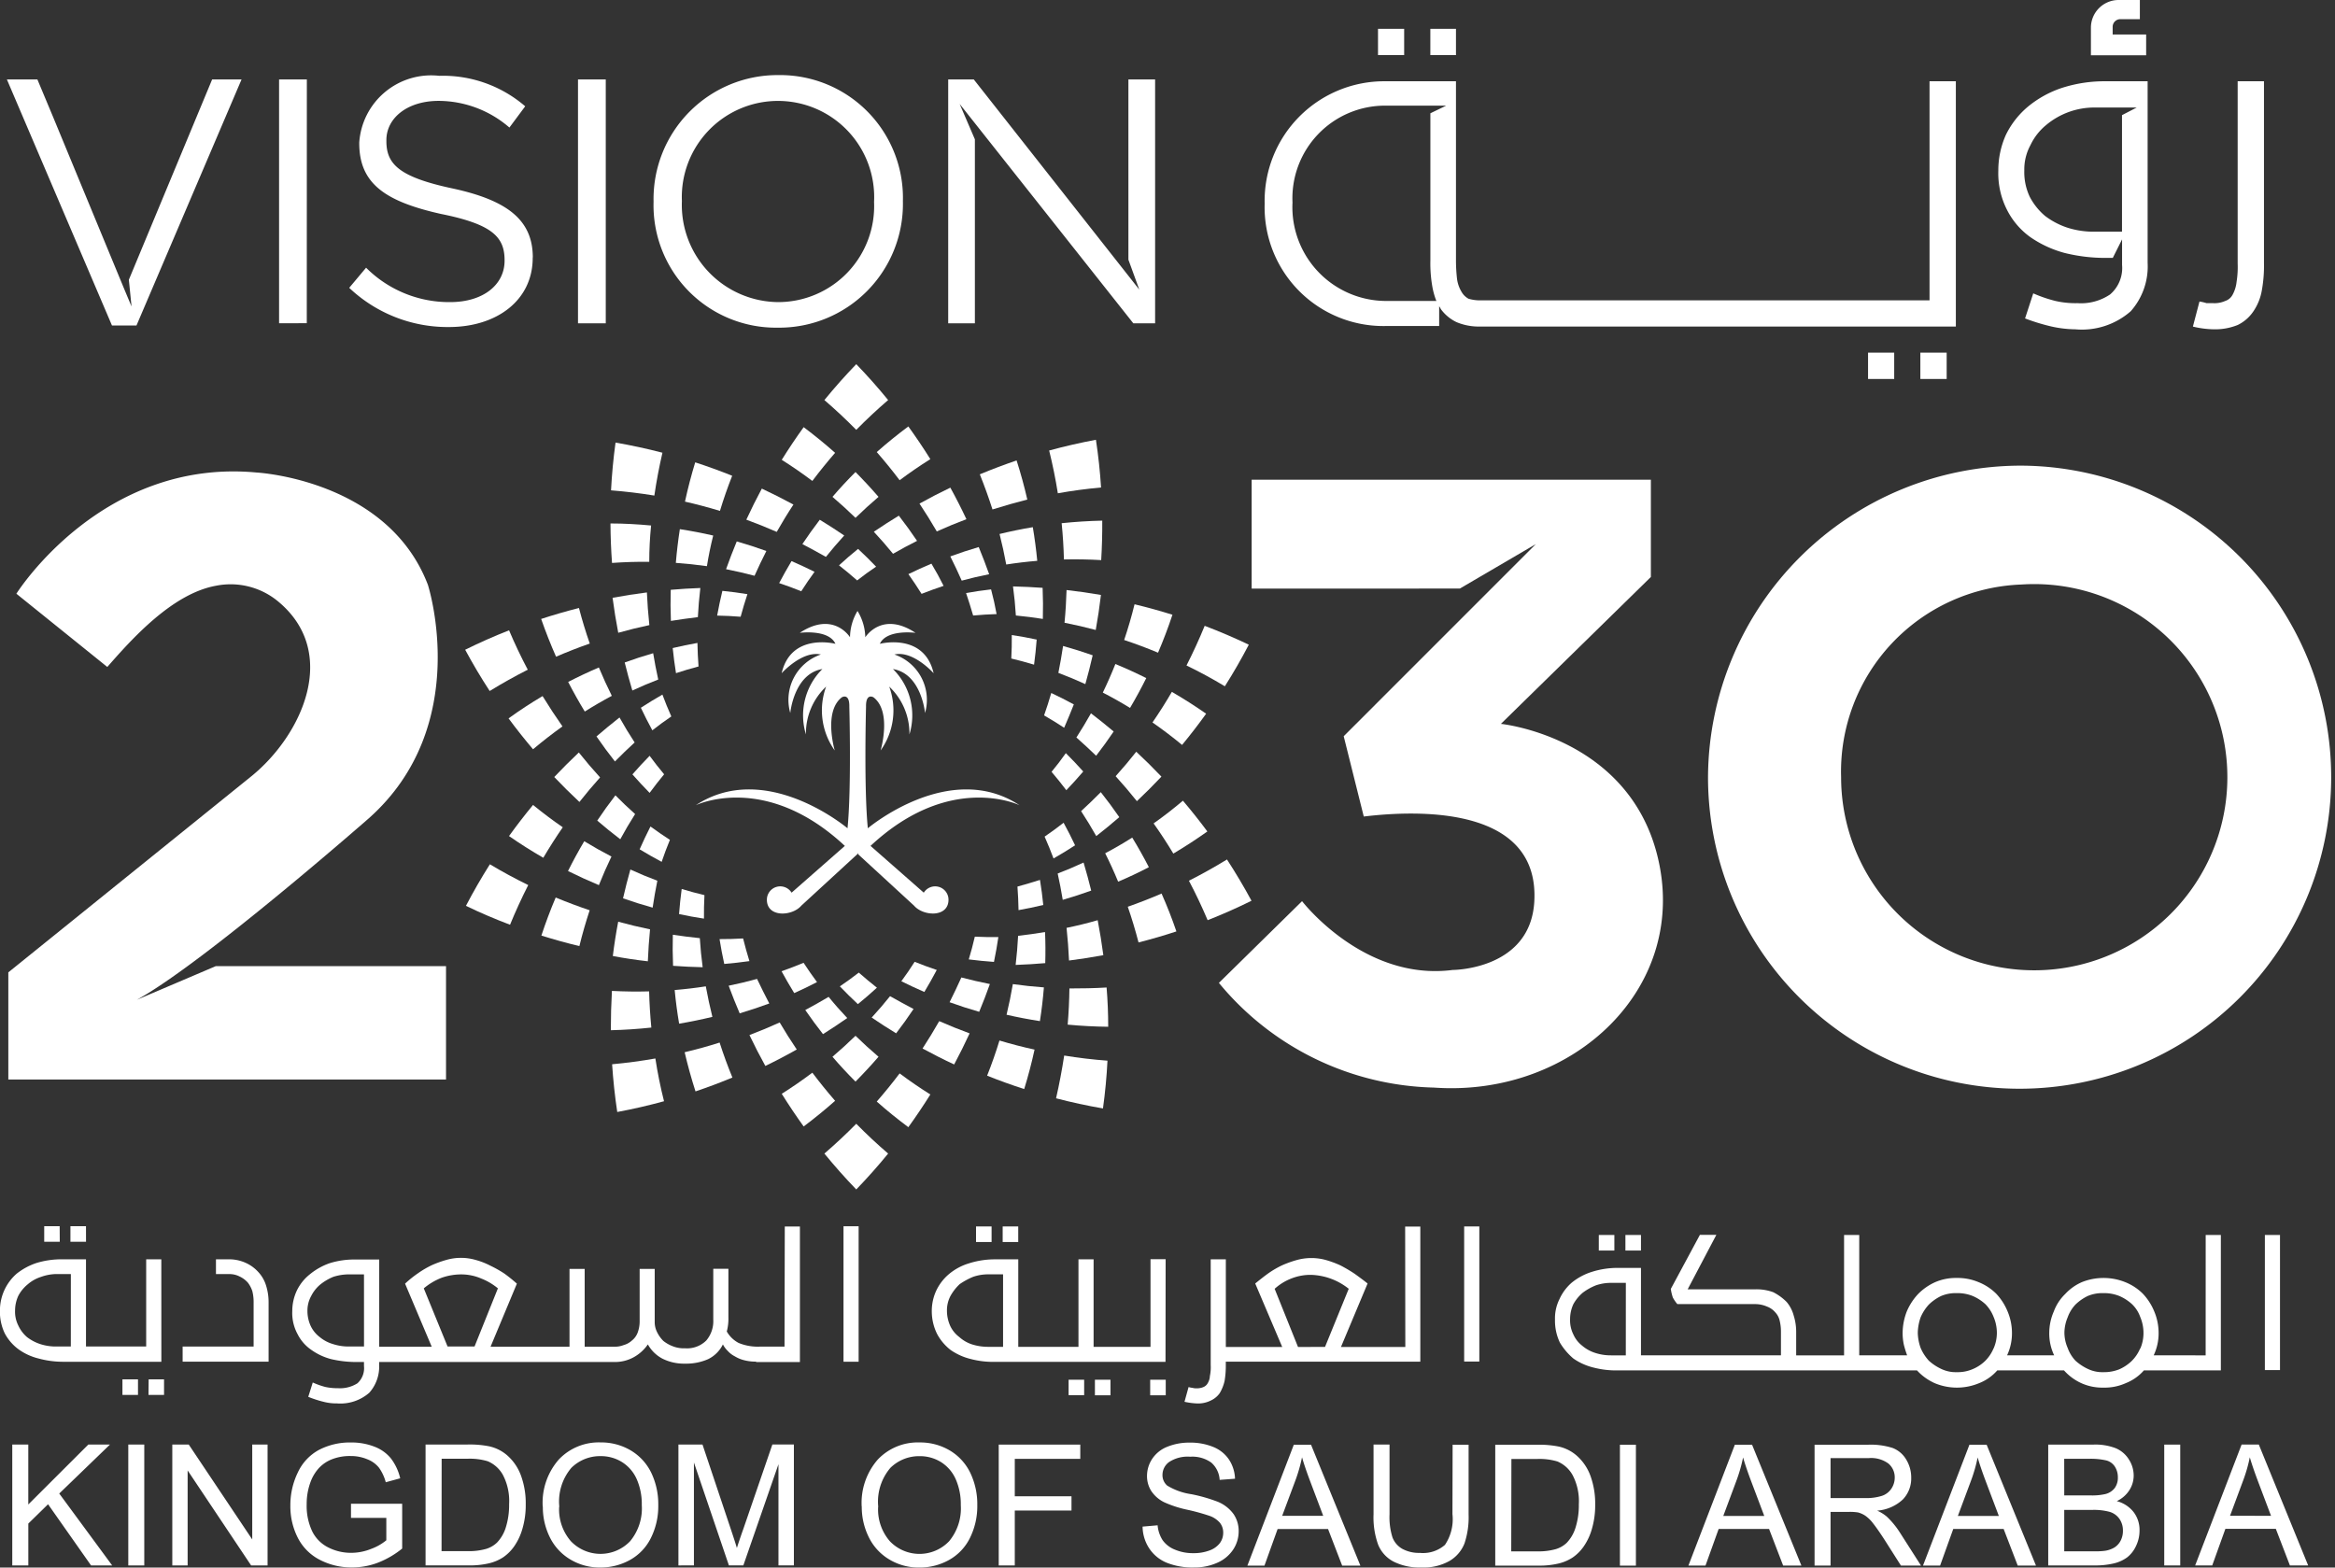 <svg xmlns="http://www.w3.org/2000/svg" xmlns:xlink="http://www.w3.org/1999/xlink" width="70.983" height="47.658" viewBox="0 0 70.983 47.658">
  <rect x="0" y="0" width="70.983" height="47.658" fill="#333333" stroke="none"/>
  <defs>
    <clipPath id="clip-path">
      <path id="Path_78529" data-name="Path 78529" d="M3,395H72.872v3.848H3Zm0,0" transform="translate(-3 -395)" fill="#fff"/>
    </clipPath>
  </defs>
  <g id="Group_174562" data-name="Group 174562" transform="translate(-8237.501 -9245.327)">
    <g id="surface1" transform="translate(8237.501 9245.327)">
      <path id="Path_78435" data-name="Path 78435" d="M206.4,280.277q-.453.207-.919.383.228.478.483.939.483-.233.955-.5Q206.649,280.7,206.4,280.277Zm0,0" transform="translate(-182.698 -249.191)" fill="#fff" fill-rule="evenodd"/>
      <path id="Path_78436" data-name="Path 78436" d="M5.322,135.168l-2.764-2.227s2.583-4.127,7.3-3.685c0,0,3.984.208,5.209,3.412,0,0,1.383,4.274-1.794,7.1,0,0-5.035,4.415-7.054,5.519l2.4-1.023h7v3.446H2.313v-3.257L9.69,138.5c1.557-1.256,2.711-3.783.807-5.339a2.261,2.261,0,0,0-1.873-.462C7.289,132.94,6.051,134.336,5.322,135.168Zm0,0" transform="translate(-2.06 -114.89)" fill="#fff" fill-rule="evenodd"/>
      <path id="Path_78437" data-name="Path 78437" d="M335.119,134.811l0-3.311h12.136v2.957l-4.559,4.466s3.814.383,4.742,3.952c1.045,4.023-2.517,7.408-6.776,7.106a8.731,8.731,0,0,1-6.539-3.183l2.528-2.485s1.875,2.441,4.578,2.092c0,0,2.363,0,2.482-2.077.156-2.736-3.095-2.838-5.184-2.588l-.61-2.441,5.841-5.842-2.31,1.352Zm0,0" transform="translate(-297.069 -116.915)" fill="#fff" fill-rule="evenodd"/>
      <path id="Path_78438" data-name="Path 78438" d="M477.729,127.641a9.472,9.472,0,1,1-9.53,9.472A9.52,9.52,0,0,1,477.729,127.641Zm0,3.614a5.871,5.871,0,1,1-5.484,5.858A5.691,5.691,0,0,1,477.729,131.255Zm0,0" transform="translate(-416.276 -113.484)" fill="#fff" fill-rule="evenodd"/>
      <path id="Path_78439" data-name="Path 78439" d="M228.888,130.78q.339-.33.7-.638-.337-.389-.7-.755-.366.365-.7.755Q228.549,130.45,228.888,130.78Zm0,0" transform="translate(-202.881 -115.036)" fill="#fff" fill-rule="evenodd"/>
      <path id="Path_78440" data-name="Path 78440" d="M226.965,101.821q.464-.472.969-.906-.463-.568-.969-1.091-.506.524-.969,1.091Q226.5,101.349,226.965,101.821Zm0,0" transform="translate(-200.935 -88.752)" fill="#fff" fill-rule="evenodd"/>
      <path id="Path_78441" data-name="Path 78441" d="M241.047,118.522q.451-.337.934-.641-.319-.51-.669-.994c-.332.248-.653.507-.96.779Q240.715,118.082,241.047,118.522Zm0,0" transform="translate(-213.699 -103.922)" fill="#fff" fill-rule="evenodd"/>
      <path id="Path_78442" data-name="Path 78442" d="M260.863,150.97c-.109-.249-.226-.494-.347-.736q.426-.157.864-.285.168.408.317.826Q261.275,150.858,260.863,150.97Zm0,0" transform="translate(-231.627 -133.317)" fill="#fff" fill-rule="evenodd"/>
      <path id="Path_78443" data-name="Path 78443" d="M249.459,155.446c-.126-.2-.257-.4-.4-.6.23-.112.463-.219.7-.318q.2.331.37.675Q249.791,155.315,249.459,155.446Zm0,0" transform="translate(-221.444 -137.391)" fill="#fff" fill-rule="evenodd"/>
      <path id="Path_78444" data-name="Path 78444" d="M252.592,135.01q-.25-.432-.526-.846.463-.257.938-.485.259.47.489.959Q253.037,134.81,252.592,135.01Zm0,0" transform="translate(-224.114 -118.853)" fill="#fff" fill-rule="evenodd"/>
      <path id="Path_78445" data-name="Path 78445" d="M240.131,142.5q-.279-.344-.584-.67.375-.255.76-.489.291.374.554.766Q240.491,142.292,240.131,142.5Zm0,0" transform="translate(-212.983 -125.663)" fill="#fff" fill-rule="evenodd"/>
      <path id="Path_78446" data-name="Path 78446" d="M215.243,118.721q.331-.439.692-.855-.46-.408-.956-.78-.348.483-.666.993Q214.794,118.383,215.243,118.721Zm0,0" transform="translate(-190.548 -104.099)" fill="#fff" fill-rule="evenodd"/>
      <path id="Path_78447" data-name="Path 78447" d="M228.888,283.93q.339.33.7.638-.337.389-.7.755-.366-.365-.7-.755Q228.549,284.26,228.888,283.93Zm0,0" transform="translate(-202.881 -252.439)" fill="#fff" fill-rule="evenodd"/>
      <path id="Path_78448" data-name="Path 78448" d="M226.965,308.051q.464.473.969.906-.463.568-.969,1.091-.506-.524-.969-1.091Q226.5,308.523,226.965,308.051Zm0,0" transform="translate(-200.935 -273.885)" fill="#fff" fill-rule="evenodd"/>
      <path id="Path_78449" data-name="Path 78449" d="M241.047,294.246q.451.337.934.641-.319.51-.669.994c-.332-.248-.653-.507-.96-.779Q240.715,294.686,241.047,294.246Zm0,0" transform="translate(-213.699 -261.611)" fill="#fff" fill-rule="evenodd"/>
      <path id="Path_78450" data-name="Path 78450" d="M215.243,294.047q.331.439.692.855-.46.408-.956.78-.348-.484-.666-.993Q214.794,294.385,215.243,294.047Zm0,0" transform="translate(-190.548 -261.434)" fill="#fff" fill-rule="evenodd"/>
      <path id="Path_78451" data-name="Path 78451" d="M274.211,145.643q.467-.073.943-.112-.049-.513-.135-1.023-.51.085-1.011.207Q274.126,145.178,274.211,145.643Zm0,0" transform="translate(-243.622 -128.48)" fill="#fff" fill-rule="evenodd"/>
      <path id="Path_78452" data-name="Path 78452" d="M287.884,122.177q.652-.116,1.314-.176-.047-.731-.156-1.45-.715.133-1.422.326Q287.78,121.523,287.884,122.177Zm0,0" transform="translate(-255.726 -107.18)" fill="#fff" fill-rule="evenodd"/>
      <path id="Path_78453" data-name="Path 78453" d="M291.108,143.908q.563-.013,1.133.02.036-.6.032-1.2-.62.014-1.234.078Q291.094,143.357,291.108,143.908Zm0,0" transform="translate(-258.765 -126.899)" fill="#fff" fill-rule="evenodd"/>
      <path id="Path_78454" data-name="Path 78454" d="M291.82,162.736c.032-.33.052-.662.062-.994q.526.059,1.045.149-.062.533-.158,1.065Q292.3,162.831,291.82,162.736Zm0,0" transform="translate(-259.459 -143.803)" fill="#fff" fill-rule="evenodd"/>
      <path id="Path_78455" data-name="Path 78455" d="M277.8,161.634c-.018-.294-.047-.589-.087-.884q.453.011.9.043.02.473.007.945Q278.216,161.674,277.8,161.634Zm0,0" transform="translate(-246.918 -142.921)" fill="#fff" fill-rule="evenodd"/>
      <path id="Path_78456" data-name="Path 78456" d="M265.051,162.354q-.1-.344-.215-.684c.252-.044.505-.082.76-.111q.1.373.168.751Q265.407,162.321,265.051,162.354Zm0,0" transform="translate(-235.468 -143.64)" fill="#fff" fill-rule="evenodd"/>
      <path id="Path_78457" data-name="Path 78457" d="M268.987,127.732q.525-.166,1.059-.3-.137-.6-.326-1.19-.565.192-1.118.422Q268.817,127.2,268.987,127.732Zm0,0" transform="translate(-238.816 -112.243)" fill="#fff" fill-rule="evenodd"/>
      <path id="Path_78458" data-name="Path 78458" d="M185.9,270.383q.085.465.2.928-.5.121-1.011.207-.087-.51-.135-1.023Q185.429,270.456,185.9,270.383Zm0,0" transform="translate(-164.444 -240.395)" fill="#fff" fill-rule="evenodd"/>
      <path id="Path_78459" data-name="Path 78459" d="M185.213,256.324q.027.441.087.884-.454-.01-.9-.043-.02-.473-.007-.945Q184.8,256.282,185.213,256.324Zm0,0" transform="translate(-163.939 -227.801)" fill="#fff" fill-rule="evenodd"/>
      <path id="Path_78460" data-name="Path 78460" d="M169.1,290.148q.1.655.263,1.3-.706.194-1.422.327-.108-.72-.156-1.451Q168.443,290.264,169.1,290.148Zm0,0" transform="translate(-149.177 -257.967)" fill="#fff" fill-rule="evenodd"/>
      <path id="Path_78461" data-name="Path 78461" d="M188.8,285.8q.172.536.389,1.064-.555.23-1.122.421-.19-.591-.33-1.191Q188.279,285.967,188.8,285.8Zm0,0" transform="translate(-166.924 -254.103)" fill="#fff" fill-rule="evenodd"/>
      <path id="Path_78462" data-name="Path 78462" d="M221.468,273.266c-.233.139-.471.272-.71.4q.257.374.539.733.373-.235.737-.489Q221.739,273.6,221.468,273.266Zm0,0" transform="translate(-196.278 -242.958)" fill="#fff" fill-rule="evenodd"/>
      <path id="Path_78463" data-name="Path 78463" d="M214.927,263.922q-.329.138-.669.257.183.337.385.664.352-.157.693-.334C215.193,264.317,215.058,264.121,214.927,263.922Zm0,0" transform="translate(-190.499 -234.65)" fill="#fff" fill-rule="evenodd"/>
      <path id="Path_78464" data-name="Path 78464" d="M200.621,268.336q-.426.118-.863.207.157.425.335.84.454-.136.9-.3Q200.8,268.713,200.621,268.336Zm0,0" transform="translate(-177.607 -238.574)" fill="#fff" fill-rule="evenodd"/>
      <path id="Path_78465" data-name="Path 78465" d="M197.978,257.25c-.238.014-.477.021-.716.02q.06.379.143.755.383-.032.765-.086C198.1,257.711,198.035,257.481,197.978,257.25Zm0,0" transform="translate(-175.388 -228.718)" fill="#fff" fill-rule="evenodd"/>
      <path id="Path_78466" data-name="Path 78466" d="M168.626,271.633c.009.366.032.732.067,1.1q-.611.066-1.231.081,0-.6.033-1.195Q168.064,271.648,168.626,271.633Zm0,0" transform="translate(-148.893 -241.492)" fill="#fff" fill-rule="evenodd"/>
      <path id="Path_78467" data-name="Path 78467" d="M302.313,182.885q.42.216.828.466.262-.444.493-.907-.463-.232-.939-.428Q302.519,182.46,302.313,182.885Zm0,0" transform="translate(-268.788 -161.828)" fill="#fff" fill-rule="evenodd"/>
      <path id="Path_78468" data-name="Path 78468" d="M277.234,174.774q.348.083.692.187c.034-.254.061-.508.08-.763-.251-.054-.5-.1-.757-.138Q277.253,174.418,277.234,174.774Zm0,0" transform="translate(-246.491 -154.753)" fill="#fff" fill-rule="evenodd"/>
      <path id="Path_78469" data-name="Path 78469" d="M290.137,177.892q.413.155.82.341.123-.436.223-.876-.446-.157-.9-.283Q290.219,177.484,290.137,177.892Zm0,0" transform="translate(-257.963 -157.434)" fill="#fff" fill-rule="evenodd"/>
      <path id="Path_78470" data-name="Path 78470" d="M325.258,172.753q.6.29,1.166.632.392-.619.728-1.264-.657-.314-1.341-.574Q325.559,172.162,325.258,172.753Zm0,0" transform="translate(-289.189 -152.52)" fill="#fff" fill-rule="evenodd"/>
      <path id="Path_78471" data-name="Path 78471" d="M315.926,190.6q.462.321.9.683.382-.463.731-.949-.509-.355-1.042-.664Q316.237,190.148,315.926,190.6Zm0,0" transform="translate(-280.891 -168.635)" fill="#fff" fill-rule="evenodd"/>
      <path id="Path_78472" data-name="Path 78472" d="M308.164,166.731q.522.174,1.03.386.242-.565.438-1.154-.569-.178-1.152-.318Q308.343,166.2,308.164,166.731Zm0,0" transform="translate(-273.99 -147.273)" fill="#fff" fill-rule="evenodd"/>
      <path id="Path_78473" data-name="Path 78473" d="M157.033,231.063q-.205.425-.382.87-.476-.2-.939-.429.231-.463.494-.906Q156.613,230.846,157.033,231.063Zm0,0" transform="translate(-138.445 -205.022)" fill="#fff" fill-rule="evenodd"/>
      <path id="Path_78474" data-name="Path 78474" d="M174.343,207.746q-.229.276-.441.565-.268-.274-.523-.562.253-.29.523-.565Q174.114,207.473,174.343,207.746Zm0,0" transform="translate(-154.154 -184.205)" fill="#fff" fill-rule="evenodd"/>
      <path id="Path_78475" data-name="Path 78475" d="M164.858,218.592q-.238.373-.451.766-.361-.275-.7-.567.263-.394.552-.768Q164.548,218.316,164.858,218.592Zm0,0" transform="translate(-145.551 -193.842)" fill="#fff" fill-rule="evenodd"/>
      <path id="Path_78476" data-name="Path 78476" d="M129.629,237.554q-.3.59-.553,1.206-.684-.258-1.341-.574.337-.645.728-1.264Q129.033,237.263,129.629,237.554Zm0,0" transform="translate(-113.571 -210.645)" fill="#fff" fill-rule="evenodd"/>
      <path id="Path_78477" data-name="Path 78477" d="M149.908,246.415q-.177.534-.313,1.089-.584-.14-1.155-.32.194-.589.435-1.157Q149.386,246.239,149.908,246.415Zm0,0" transform="translate(-131.982 -218.74)" fill="#fff" fill-rule="evenodd"/>
      <path id="Path_78478" data-name="Path 78478" d="M186.932,243.878q-.348-.083-.692-.187c-.034.254-.061.508-.08.763.251.054.5.1.757.138C186.914,244.354,186.92,244.115,186.932,243.878Zm0,0" transform="translate(-165.517 -216.663)" fill="#fff" fill-rule="evenodd"/>
      <path id="Path_78479" data-name="Path 78479" d="M169.147,252.892q-.488-.1-.968-.232-.1.521-.163,1.043.528.1,1.064.16Q169.1,253.377,169.147,252.892Zm0,0" transform="translate(-149.386 -224.637)" fill="#fff" fill-rule="evenodd"/>
      <path id="Path_78480" data-name="Path 78480" d="M171.856,238.693q-.415-.155-.82-.341-.123.436-.223.876.446.157.9.283Q171.774,239.1,171.856,238.693Zm0,0" transform="translate(-151.873 -211.916)" fill="#fff" fill-rule="evenodd"/>
      <path id="Path_78481" data-name="Path 78481" d="M176.283,226.968q-.3-.193-.591-.406-.174.342-.329.694.329.2.669.381C176.108,227.412,176.192,227.189,176.283,226.968Zm0,0" transform="translate(-155.918 -201.434)" fill="#fff" fill-rule="evenodd"/>
      <path id="Path_78482" data-name="Path 78482" d="M141.186,221.331q-.313.453-.592.927-.533-.307-1.042-.66.348-.484.73-.946Q140.723,221.012,141.186,221.331Zm0,0" transform="translate(-124.078 -196.179)" fill="#fff" fill-rule="evenodd"/>
      <path id="Path_78483" data-name="Path 78483" d="M303,230.081q.212.423.394.864.474-.2.934-.441-.237-.46-.506-.9Q303.422,229.859,303,230.081Zm0,0" transform="translate(-269.403 -204.139)" fill="#fff" fill-rule="evenodd"/>
      <path id="Path_78484" data-name="Path 78484" d="M295.074,196.27q.305.27.6.555.278-.359.533-.737-.337-.284-.69-.553Q295.305,195.912,295.074,196.27Zm0,0" transform="translate(-262.352 -173.848)" fill="#fff" fill-rule="evenodd"/>
      <path id="Path_78485" data-name="Path 78485" d="M288.27,207q.232.272.449.559.265-.277.514-.569-.256-.287-.529-.558Q288.5,206.722,288.27,207Zm0,0" transform="translate(-256.303 -183.534)" fill="#fff" fill-rule="evenodd"/>
      <path id="Path_78486" data-name="Path 78486" d="M305.836,206.8q.335.369.646.759.385-.363.746-.746-.37-.389-.765-.757Q306.162,206.438,305.836,206.8Zm0,0" transform="translate(-271.921 -183.201)" fill="#fff" fill-rule="evenodd"/>
      <path id="Path_78487" data-name="Path 78487" d="M296.363,217.725q.242.37.461.759.357-.279.7-.576c-.179-.26-.367-.514-.562-.76Q296.669,217.444,296.363,217.725Zm0,0" transform="translate(-263.498 -193.064)" fill="#fff" fill-rule="evenodd"/>
      <path id="Path_78488" data-name="Path 78488" d="M325.922,236.234q.309.586.569,1.2.681-.268,1.333-.591-.346-.641-.745-1.255Q326.513,235.934,325.922,236.234Zm0,0" transform="translate(-289.779 -209.457)" fill="#fff" fill-rule="evenodd"/>
      <path id="Path_78489" data-name="Path 78489" d="M286.223,190.638q.309.178.61.376c.1-.233.2-.47.294-.709-.225-.123-.454-.239-.686-.348C286.376,190.187,286.3,190.414,286.223,190.638Zm0,0" transform="translate(-254.483 -168.888)" fill="#fff" fill-rule="evenodd"/>
      <path id="Path_78490" data-name="Path 78490" d="M309.156,245.332q.184.532.327,1.085.583-.148,1.151-.335-.2-.587-.451-1.151Q309.677,245.149,309.156,245.332Zm0,0" transform="translate(-274.872 -217.764)" fill="#fff" fill-rule="evenodd"/>
      <path id="Path_78491" data-name="Path 78491" d="M316.238,220.168q.318.448.6.918.528-.314,1.034-.673-.355-.479-.743-.936Q316.7,219.843,316.238,220.168Zm0,0" transform="translate(-281.169 -195.134)" fill="#fff" fill-rule="evenodd"/>
      <path id="Path_78492" data-name="Path 78492" d="M157.1,183.817q-.417.222-.822.477-.268-.44-.505-.9.46-.237.933-.44Q156.889,183.394,157.1,183.817Zm0,0" transform="translate(-138.501 -162.661)" fill="#fff" fill-rule="evenodd"/>
      <path id="Path_78493" data-name="Path 78493" d="M129.449,174q-.591.3-1.158.647-.4-.613-.745-1.254.652-.322,1.334-.591Q129.14,173.416,129.449,174Zm0,0" transform="translate(-113.405 -153.639)" fill="#fff" fill-rule="evenodd"/>
      <path id="Path_78494" data-name="Path 78494" d="M141.1,191.731q-.457.327-.895.695-.389-.458-.744-.939.5-.362,1.034-.678Q140.785,191.281,141.1,191.731Zm0,0" transform="translate(-124.001 -169.646)" fill="#fff" fill-rule="evenodd"/>
      <path id="Path_78495" data-name="Path 78495" d="M153.357,207.024q-.335-.368-.646-.758-.385.363-.747.746.37.389.765.758C152.931,207.514,153.14,207.267,153.357,207.024Zm0,0" transform="translate(-135.115 -183.388)" fill="#fff" fill-rule="evenodd"/>
      <path id="Path_78496" data-name="Path 78496" d="M164.713,197.439q-.243-.37-.46-.759-.357.28-.7.576.268.391.561.761Q164.406,197.72,164.713,197.439Zm0,0" transform="translate(-145.42 -174.866)" fill="#fff" fill-rule="evenodd"/>
      <path id="Path_78497" data-name="Path 78497" d="M149.849,167.73q-.519.181-1.025.4-.248-.562-.453-1.148.567-.185,1.149-.333Q149.664,167.2,149.849,167.73Zm0,0" transform="translate(-131.92 -148.164)" fill="#fff" fill-rule="evenodd"/>
      <path id="Path_78498" data-name="Path 78498" d="M276.121,269.766q-.079.466-.191.931.5.115,1.014.194.08-.511.121-1.025C276.748,269.843,276.433,269.81,276.121,269.766Zm0,0" transform="translate(-245.331 -239.846)" fill="#fff" fill-rule="evenodd"/>
      <path id="Path_78499" data-name="Path 78499" d="M289.945,236.765c.059.265.11.532.154.8.29-.084.579-.177.865-.281q-.105-.428-.232-.853Q290.343,236.612,289.945,236.765Zm0,0" transform="translate(-257.792 -210.207)" fill="#fff" fill-rule="evenodd"/>
      <path id="Path_78500" data-name="Path 78500" d="M278.914,241.395q.027.357.033.716.377-.068.752-.156c-.025-.255-.059-.51-.1-.763Q279.259,241.3,278.914,241.395Zm0,0" transform="translate(-247.984 -214.44)" fill="#fff" fill-rule="evenodd"/>
      <path id="Path_78501" data-name="Path 78501" d="M292.383,252.5q.053.5.075.993.525-.066,1.043-.163-.07-.532-.172-1.063C293.017,252.358,292.7,252.435,292.383,252.5Zm0,0" transform="translate(-259.96 -224.29)" fill="#fff" fill-rule="evenodd"/>
      <path id="Path_78502" data-name="Path 78502" d="M278.486,255.6q-.023.442-.075.885.453-.016.9-.055.014-.473-.006-.945Q278.9,255.553,278.486,255.6Zm0,0" transform="translate(-247.536 -227.148)" fill="#fff" fill-rule="evenodd"/>
      <path id="Path_78503" data-name="Path 78503" d="M289.751,289.352q-.1.656-.247,1.3.709.185,1.426.308.1-.721.137-1.452Q290.405,289.459,289.751,289.352Zm0,0" transform="translate(-257.4 -257.26)" fill="#fff" fill-rule="evenodd"/>
      <path id="Path_78504" data-name="Path 78504" d="M286.367,225.953q.145.327.271.664c.222-.127.441-.259.655-.4q-.164-.348-.349-.686Q286.661,225.752,286.367,225.953Zm0,0" transform="translate(-254.611 -200.517)" fill="#fff" fill-rule="evenodd"/>
      <path id="Path_78505" data-name="Path 78505" d="M270.98,285.23q-.164.538-.375,1.069c.371.149.748.284,1.127.407q.183-.593.315-1.2Q271.508,285.389,270.98,285.23Zm0,0" transform="translate(-240.597 -253.595)" fill="#fff" fill-rule="evenodd"/>
      <path id="Path_78506" data-name="Path 78506" d="M239.519,273.078q.353.2.715.389-.252.378-.53.74c-.25-.153-.5-.313-.743-.479Q239.253,273.411,239.519,273.078Zm0,0" transform="translate(-212.462 -242.791)" fill="#fff" fill-rule="evenodd"/>
      <path id="Path_78507" data-name="Path 78507" d="M247.519,263.648q.331.134.672.248-.179.339-.377.669-.353-.153-.7-.326Q247.328,263.95,247.519,263.648Zm0,0" transform="translate(-219.714 -234.406)" fill="#fff" fill-rule="evenodd"/>
      <path id="Path_78508" data-name="Path 78508" d="M253.4,279.918q.456.2.924.372-.222.48-.47.945-.487-.227-.961-.485Q253.158,280.343,253.4,279.918Zm0,0" transform="translate(-224.848 -248.872)" fill="#fff" fill-rule="evenodd"/>
      <path id="Path_78509" data-name="Path 78509" d="M260.674,267.9q.428.113.867.2-.152.427-.325.844-.455-.13-.9-.291Q260.505,268.275,260.674,267.9Zm0,0" transform="translate(-231.449 -238.182)" fill="#fff" fill-rule="evenodd"/>
      <path id="Path_78510" data-name="Path 78510" d="M230.807,266.609q.268.237.551.459-.283.26-.579.5-.282-.263-.548-.541Q230.526,266.829,230.807,266.609Zm0,0" transform="translate(-204.7 -237.039)" fill="#fff" fill-rule="evenodd"/>
      <path id="Path_78511" data-name="Path 78511" d="M265.761,256.762q.357.017.716.011-.056.38-.134.756c-.256-.018-.512-.044-.766-.076Q265.681,257.11,265.761,256.762Zm0,0" transform="translate(-236.127 -228.284)" fill="#fff" fill-rule="evenodd"/>
      <path id="Path_78512" data-name="Path 78512" d="M292.744,270.7q-.007.55-.053,1.1.612.058,1.232.065,0-.6-.049-1.194C293.5,270.694,293.118,270.7,292.744,270.7Zm0,0" transform="translate(-260.234 -240.648)" fill="#fff" fill-rule="evenodd"/>
      <path id="Path_78513" data-name="Path 78513" d="M186.226,146.172q-.468-.066-.945-.1.043-.513.122-1.025.511.079,1.014.194Q186.3,145.706,186.226,146.172Zm0,0" transform="translate(-164.736 -128.959)" fill="#fff" fill-rule="evenodd"/>
      <path id="Path_78514" data-name="Path 78514" d="M220.68,143.594q-.354-.2-.715-.389.252-.378.529-.74.376.229.743.479Q220.947,143.261,220.68,143.594Zm0,0" transform="translate(-195.573 -126.663)" fill="#fff" fill-rule="evenodd"/>
      <path id="Path_78515" data-name="Path 78515" d="M214.277,154.718q-.331-.134-.672-.248.179-.34.376-.669.353.153.7.326Q214.468,154.417,214.277,154.718Zm0,0" transform="translate(-189.919 -136.742)" fill="#fff" fill-rule="evenodd"/>
      <path id="Path_78516" data-name="Path 78516" d="M205.529,135.25q-.456-.2-.924-.371.222-.481.471-.945.486.227.961.485C205.858,134.69,205.69,134.968,205.529,135.25Zm0,0" transform="translate(-181.917 -119.079)" fill="#fff" fill-rule="evenodd"/>
      <path id="Path_78517" data-name="Path 78517" d="M199.917,149.489q-.428-.113-.866-.2.152-.427.325-.844.455.13.9.291C200.149,148.986,200.029,149.236,199.917,149.489Zm0,0" transform="translate(-176.979 -131.984)" fill="#fff" fill-rule="evenodd"/>
      <path id="Path_78518" data-name="Path 78518" d="M168.837,122.927c-.436-.072-.876-.124-1.317-.159q.038-.731.137-1.452c.478.083.954.185,1.426.308Q168.933,122.271,168.837,122.927Zm0,0" transform="translate(-148.945 -107.86)" fill="#fff" fill-rule="evenodd"/>
      <path id="Path_78519" data-name="Path 78519" d="M230.563,151.389q-.268-.237-.551-.459.281-.26.579-.5.282.262.548.54Q230.843,151.169,230.563,151.389Zm0,0" transform="translate(-204.506 -133.742)" fill="#fff" fill-rule="evenodd"/>
      <path id="Path_78520" data-name="Path 78520" d="M168.5,144.679q-.563-.006-1.132.034-.044-.6-.047-1.2c.414,0,.826.024,1.235.062Q168.5,144.128,168.5,144.679Zm0,0" transform="translate(-148.763 -127.598)" fill="#fff" fill-rule="evenodd"/>
      <path id="Path_78521" data-name="Path 78521" d="M172.289,179.862c-.059-.266-.11-.532-.154-.8q-.436.125-.865.281.105.428.232.853Q171.892,180.015,172.289,179.862Zm0,0" transform="translate(-152.279 -159.202)" fill="#fff" fill-rule="evenodd"/>
      <path id="Path_78522" data-name="Path 78522" d="M185.2,176.95q-.027-.357-.033-.716-.378.068-.752.156.039.383.1.763C184.741,177.078,184.969,177.011,185.2,176.95Zm0,0" transform="translate(-163.965 -156.687)" fill="#fff" fill-rule="evenodd"/>
      <path id="Path_78523" data-name="Path 78523" d="M169.059,163.391q-.053-.5-.075-.993-.526.066-1.043.163.07.532.172,1.063Q168.582,163.492,169.059,163.391Zm0,0" transform="translate(-149.319 -144.386)" fill="#fff" fill-rule="evenodd"/>
      <path id="Path_78524" data-name="Path 78524" d="M184.638,162.1q.022-.442.075-.885-.453.016-.9.055-.014.473.005.945Q184.225,162.151,184.638,162.1Zm0,0" transform="translate(-163.423 -143.338)" fill="#fff" fill-rule="evenodd"/>
      <path id="Path_78525" data-name="Path 78525" d="M176.611,191.066q-.146-.327-.271-.664-.333.19-.655.4.164.348.349.686C176.222,191.34,176.414,191.2,176.611,191.066Zm0,0" transform="translate(-156.203 -169.284)" fill="#fff" fill-rule="evenodd"/>
      <path id="Path_78526" data-name="Path 78526" d="M197.316,162.741q.093-.346.206-.687c-.253-.041-.506-.075-.761-.1-.061.25-.113.5-.159.752Q196.96,162.712,197.316,162.741Zm0,0" transform="translate(-174.801 -143.99)" fill="#fff" fill-rule="evenodd"/>
      <path id="Path_78527" data-name="Path 78527" d="M188.848,128.21q-.527-.16-1.063-.282.13-.6.311-1.194.567.184,1.124.408Q189.011,127.672,188.848,128.21Zm0,0" transform="translate(-166.962 -112.677)" fill="#fff" fill-rule="evenodd"/>
      <g id="Group_15340" data-name="Group 15340" transform="translate(0.329 43.809)" clip-path="url(#clip-path)">
        <path id="Path_78528" data-name="Path 78528" d="M3.395,399.146v-3.675h.487v1.822l1.825-1.822h.658L4.823,396.96l1.609,2.186H5.79l-1.307-1.86-.6.587v1.273Zm66.359,0,1.412-3.675h.523l1.5,3.675h-.555l-.428-1.113H70.673l-.4,1.113Zm1.06-1.509H72.06l-.384-1.017q-.175-.463-.261-.762a4.564,4.564,0,0,1-.2.7Zm-2-2.165H69.3v3.675h-.486Zm-3.527,3.675v-3.675h1.379a1.717,1.717,0,0,1,.675.111.869.869,0,0,1,.4.344.9.9,0,0,1,.144.485.824.824,0,0,1-.129.443.908.908,0,0,1-.385.336.962.962,0,0,1,.512.333.892.892,0,0,1,.18.557,1.073,1.073,0,0,1-.11.48.93.93,0,0,1-.269.342,1.129,1.129,0,0,1-.4.181,2.448,2.448,0,0,1-.593.062Zm.487-2.13h.794a1.792,1.792,0,0,0,.464-.043.512.512,0,0,0,.278-.183.529.529,0,0,0,.094-.321.594.594,0,0,0-.087-.322.446.446,0,0,0-.251-.191,2.1,2.1,0,0,0-.559-.052h-.734Zm0,1.7h.914a2.2,2.2,0,0,0,.331-.017.793.793,0,0,0,.281-.1.535.535,0,0,0,.185-.2.645.645,0,0,0,.073-.31.614.614,0,0,0-.105-.358.558.558,0,0,0-.292-.213,1.837,1.837,0,0,0-.537-.061h-.85Zm-4.294.434,1.412-3.675h.523l1.5,3.675h-.555l-.428-1.113H62.4l-.4,1.113Zm1.06-1.509h1.246l-.384-1.017q-.175-.463-.26-.762a4.652,4.652,0,0,1-.2.7Zm-4.356,1.509v-3.675h1.629a2.168,2.168,0,0,1,.747.1.821.821,0,0,1,.409.349,1.048,1.048,0,0,1,.153.555.92.92,0,0,1-.253.659,1.283,1.283,0,0,1-.782.341,1.218,1.218,0,0,1,.294.183,2.571,2.571,0,0,1,.4.488l.639,1H60.81l-.486-.765c-.142-.22-.259-.389-.351-.506a1.086,1.086,0,0,0-.246-.245.738.738,0,0,0-.222-.1,1.57,1.57,0,0,0-.271-.017H58.67v1.632Zm.486-2.053h1.045a1.555,1.555,0,0,0,.521-.069.555.555,0,0,0,.285-.22.6.6,0,0,0,.1-.329.547.547,0,0,0-.189-.429.884.884,0,0,0-.6-.168H58.67Zm-4.321,2.053,1.412-3.675h.523l1.5,3.675h-.555l-.428-1.113H55.268l-.4,1.113Zm1.06-1.509h1.246l-.384-1.017q-.175-.463-.26-.762a4.685,4.685,0,0,1-.2.7Zm-3.142-2.165h.486v3.675h-.486Zm-3.79,3.675v-3.675h1.265a3.057,3.057,0,0,1,.655.053,1.237,1.237,0,0,1,.538.262,1.5,1.5,0,0,1,.435.628,2.464,2.464,0,0,1,.145.874,2.543,2.543,0,0,1-.1.742,1.8,1.8,0,0,1-.251.536,1.313,1.313,0,0,1-.334.333,1.352,1.352,0,0,1-.438.185,2.524,2.524,0,0,1-.59.062Zm.486-.434h.785a1.91,1.91,0,0,0,.571-.068.822.822,0,0,0,.33-.191,1.148,1.148,0,0,0,.269-.464,2.265,2.265,0,0,0,.1-.708,1.708,1.708,0,0,0-.189-.886.95.95,0,0,0-.46-.415,1.894,1.894,0,0,0-.629-.076h-.772Zm-1.782-3.241h.486V397.6a2.5,2.5,0,0,1-.126.879,1.072,1.072,0,0,1-.452.529,1.6,1.6,0,0,1-.859.2,1.754,1.754,0,0,1-.844-.178,1.008,1.008,0,0,1-.469-.515,2.445,2.445,0,0,1-.14-.92v-2.124h.486v2.121a2.05,2.05,0,0,0,.089.7.679.679,0,0,0,.3.35,1.062,1.062,0,0,0,.531.123,1.012,1.012,0,0,0,.765-.244,1.4,1.4,0,0,0,.228-.934Zm-6.239,3.675,1.411-3.675h.524l1.5,3.675h-.554l-.429-1.113H41.861l-.4,1.113ZM42,397.637h1.247l-.384-1.017q-.175-.463-.26-.762a4.788,4.788,0,0,1-.2.7Zm-4.245.329.458-.04a.991.991,0,0,0,.152.452.825.825,0,0,0,.37.286,1.393,1.393,0,0,0,.564.109,1.353,1.353,0,0,0,.491-.082.687.687,0,0,0,.317-.226.529.529,0,0,0,.1-.315.475.475,0,0,0-.1-.3.739.739,0,0,0-.33-.216,6.428,6.428,0,0,0-.655-.18,3.367,3.367,0,0,1-.709-.229,1,1,0,0,1-.393-.342.84.84,0,0,1-.129-.458.934.934,0,0,1,.158-.52.981.981,0,0,1,.461-.368,1.768,1.768,0,0,1,.674-.125,1.841,1.841,0,0,1,.721.132,1.043,1.043,0,0,1,.48.387,1.121,1.121,0,0,1,.181.579l-.467.035a.754.754,0,0,0-.255-.526.989.989,0,0,0-.64-.178,1.028,1.028,0,0,0-.643.162.485.485,0,0,0-.2.389.417.417,0,0,0,.143.326,1.933,1.933,0,0,0,.733.262,4.887,4.887,0,0,1,.814.234,1.123,1.123,0,0,1,.474.375.914.914,0,0,1,.152.523,1,1,0,0,1-.167.552,1.11,1.11,0,0,1-.482.4,1.686,1.686,0,0,1-.707.144,2.1,2.1,0,0,1-.836-.146,1.17,1.17,0,0,1-.529-.437A1.232,1.232,0,0,1,37.756,397.965Zm-4.372,1.181v-3.675h2.479v.434H33.871v1.138h1.724v.434H33.871v1.669Zm-4.166-1.79a2,2,0,0,1,.491-1.432,1.673,1.673,0,0,1,1.269-.518,1.764,1.764,0,0,1,.917.243,1.6,1.6,0,0,1,.623.678,2.2,2.2,0,0,1,.214.986,2.167,2.167,0,0,1-.225,1,1.546,1.546,0,0,1-.639.669,1.827,1.827,0,0,1-.892.227,1.73,1.73,0,0,1-.928-.251,1.608,1.608,0,0,1-.62-.684A2.071,2.071,0,0,1,29.219,397.356Zm.5.007a1.471,1.471,0,0,0,.357,1.047,1.246,1.246,0,0,0,1.8,0,1.563,1.563,0,0,0,.356-1.1,1.885,1.885,0,0,0-.153-.783,1.175,1.175,0,0,0-.443-.52,1.209,1.209,0,0,0-.655-.184,1.241,1.241,0,0,0-.889.355A1.583,1.583,0,0,0,29.72,397.364Zm-6.071,1.782v-3.675h.732l.87,2.6c.081.242.14.424.175.544.042-.133.107-.33.2-.589l.879-2.557h.654v3.675h-.469v-3.075l-1.067,3.075H25.18l-1.063-3.128v3.128Zm-4.126-1.79a1.994,1.994,0,0,1,.491-1.432,1.671,1.671,0,0,1,1.268-.518,1.764,1.764,0,0,1,.917.243,1.6,1.6,0,0,1,.623.678,2.2,2.2,0,0,1,.214.986,2.156,2.156,0,0,1-.225,1,1.542,1.542,0,0,1-.639.669,1.828,1.828,0,0,1-.892.227,1.73,1.73,0,0,1-.928-.251,1.608,1.608,0,0,1-.62-.684A2.065,2.065,0,0,1,19.524,397.356Zm.5.007a1.471,1.471,0,0,0,.357,1.047,1.246,1.246,0,0,0,1.8,0,1.563,1.563,0,0,0,.355-1.1,1.885,1.885,0,0,0-.152-.783,1.173,1.173,0,0,0-.444-.52,1.208,1.208,0,0,0-.655-.184,1.24,1.24,0,0,0-.889.355A1.583,1.583,0,0,0,20.025,397.364Zm-4.061,1.782v-3.675H17.23a3.058,3.058,0,0,1,.655.053,1.243,1.243,0,0,1,.539.262,1.5,1.5,0,0,1,.435.628,2.454,2.454,0,0,1,.145.874,2.543,2.543,0,0,1-.1.742,1.794,1.794,0,0,1-.251.536,1.316,1.316,0,0,1-.334.333,1.36,1.36,0,0,1-.438.185,2.525,2.525,0,0,1-.591.062Zm.486-.434h.785a1.912,1.912,0,0,0,.571-.068.818.818,0,0,0,.329-.191,1.149,1.149,0,0,0,.269-.464,2.276,2.276,0,0,0,.1-.708,1.713,1.713,0,0,0-.189-.886.951.951,0,0,0-.46-.415,1.9,1.9,0,0,0-.63-.076h-.772ZM13.692,397.7v-.43l1.556,0v1.363a2.758,2.758,0,0,1-.739.43,2.2,2.2,0,0,1-.782.144,2.085,2.085,0,0,1-.984-.232,1.533,1.533,0,0,1-.668-.67,2.105,2.105,0,0,1-.226-.981,2.262,2.262,0,0,1,.225-1,1.491,1.491,0,0,1,.645-.691,2.032,2.032,0,0,1,.97-.225,1.919,1.919,0,0,1,.72.129,1.184,1.184,0,0,1,.5.36,1.594,1.594,0,0,1,.279.6l-.439.12a1.376,1.376,0,0,0-.205-.441.842.842,0,0,0-.352-.256,1.285,1.285,0,0,0-.506-.1,1.488,1.488,0,0,0-.577.1,1.079,1.079,0,0,0-.393.267,1.287,1.287,0,0,0-.231.363,1.919,1.919,0,0,0-.14.739,1.8,1.8,0,0,0,.169.822,1.082,1.082,0,0,0,.493.491,1.522,1.522,0,0,0,.686.161,1.63,1.63,0,0,0,.617-.122,1.565,1.565,0,0,0,.456-.26V397.7ZM8.26,399.146v-3.675h.5l1.93,2.885v-2.885h.466v3.675h-.5l-1.93-2.888v2.888Zm-1.338-3.675h.486v3.675H6.922Zm0,0" transform="translate(-3.351 -395.361)" fill="#fff" fill-rule="evenodd"/>
      </g>
      <path id="Path_78530" data-name="Path 78530" d="M195.625,167.469a1.6,1.6,0,0,1,.237.8s.5-.813,1.526-.135c0,0-.876-.117-1.084.334,0,0,1.346-.352,1.635.894,0,0-.623-.7-1.192-.569a1.457,1.457,0,0,1,.931,1.779s-.108-1.192-.975-1.337a1.981,1.981,0,0,1,.5,1.988,1.954,1.954,0,0,0-.614-1.454,2.1,2.1,0,0,1-.262,1.942s.352-1.183-.217-1.617c0,0-.235-.144-.226.289,0,0-.067,2.482.055,3.693,0,0,2.486-2.1,4.613-.7,0,0-2.106-1.028-4.531,1.236l1.619,1.422a.406.406,0,0,1,.751.214c0,.546-.767.508-1.048.18l-1.7-1.563-.012-.037-.013.037-1.7,1.563c-.28.328-1.048.367-1.048-.18a.406.406,0,0,1,.751-.214l1.619-1.422c-2.425-2.264-4.532-1.236-4.532-1.236,2.128-1.4,4.613.7,4.613.7.123-1.211.055-3.693.055-3.693.009-.433-.226-.289-.226-.289-.569.434-.217,1.617-.217,1.617a2.1,2.1,0,0,1-.262-1.942,1.953,1.953,0,0,0-.614,1.454,1.981,1.981,0,0,1,.5-1.988c-.867.145-.976,1.337-.976,1.337a1.457,1.457,0,0,1,.93-1.779c-.569-.126-1.192.569-1.192.569.288-1.246,1.635-.894,1.635-.894-.207-.452-1.084-.334-1.084-.334,1.03-.678,1.527.135,1.527.135A1.591,1.591,0,0,1,195.625,167.469Zm0,0" transform="translate(-169.557 -148.894)" fill="#fff" fill-rule="evenodd"/>
      <path id="Path_78531" data-name="Path 78531" d="M3.757,341.262H4.23v-.473H3.757Zm-1.108-5.129H2.176v.473h.474Zm1.9,5.129h.473v-.473H4.554Zm-2.7-5.129H1.379v.473h.473ZM7.9,337.54a1.152,1.152,0,0,0-.411-.3,1.231,1.231,0,0,0-.548-.1H6.6v.448h.411a.678.678,0,0,1,.311.075.762.762,0,0,1,.249.187.861.861,0,0,1,.136.261,1.391,1.391,0,0,1,.038.349v1.332H5.587v.46H8.2v-1.8a1.684,1.684,0,0,0-.075-.51A1.045,1.045,0,0,0,7.9,337.54Zm17.777,2.714h.46v-4.12h-.46Zm-1.793-.46h-.759a1.529,1.529,0,0,1-.635-.112.885.885,0,0,1-.361-.349,1.5,1.5,0,0,0,.049-.436v-1.469h-.46v1.544a.908.908,0,0,1-.212.635.828.828,0,0,1-.647.237.905.905,0,0,1-.373-.062,1.067,1.067,0,0,1-.286-.162.992.992,0,0,1-.187-.261.674.674,0,0,1-.075-.311v-1.618H19.48v1.581a.98.98,0,0,1-.062.361.556.556,0,0,1-.174.237.607.607,0,0,1-.249.137.725.725,0,0,1-.286.05h-.9v-2.365h-.461v2.365h-2.4l.8-1.917a4.7,4.7,0,0,0-.387-.311,3.644,3.644,0,0,0-.423-.237,2.22,2.22,0,0,0-.448-.174,1.6,1.6,0,0,0-.884,0,3.228,3.228,0,0,0-.448.162,2.927,2.927,0,0,0-.423.249,3.315,3.315,0,0,0-.386.311l.81,1.917H11.563v-2.651h-.734a2.523,2.523,0,0,0-.772.112,1.973,1.973,0,0,0-.6.336,1.414,1.414,0,0,0-.4.5,1.464,1.464,0,0,0-.137.622,1.339,1.339,0,0,0,.162.7,1.263,1.263,0,0,0,.411.473,1.831,1.831,0,0,0,.61.286,3.367,3.367,0,0,0,.722.087H11.1v.125a.618.618,0,0,1-.2.523.992.992,0,0,1-.585.149,1.828,1.828,0,0,1-.386-.037,2.4,2.4,0,0,1-.386-.137l-.137.436a3.3,3.3,0,0,0,.461.15,1.546,1.546,0,0,0,.411.05,1.335,1.335,0,0,0,.983-.324,1.192,1.192,0,0,0,.3-.847v-.088h7.146a1.181,1.181,0,0,0,.6-.149,1.264,1.264,0,0,0,.423-.386,1.081,1.081,0,0,0,.448.436,1.469,1.469,0,0,0,.685.149,1.656,1.656,0,0,0,.7-.137.976.976,0,0,0,.448-.448.759.759,0,0,0,.149.2.731.731,0,0,0,.212.162,1.015,1.015,0,0,0,.311.125,1.4,1.4,0,0,0,.337.037v.012h1.332v-4.12h-.46ZM35,341.273h.473V340.8H35Zm4.494-1.469-.71-1.768a1.629,1.629,0,0,1,.535-.324,1.567,1.567,0,0,1,.585-.1,1.927,1.927,0,0,1,1.132.423l-.721,1.768Zm3.262,0H40.8l.809-1.93c-.125-.1-.261-.2-.4-.3a4.811,4.811,0,0,0-.423-.249,3.066,3.066,0,0,0-.436-.162,1.653,1.653,0,0,0-.9,0,3.185,3.185,0,0,0-.448.162,2.866,2.866,0,0,0-.423.249c-.137.1-.262.2-.386.3l.821,1.93H37.3V337.14h-.46v3.212a1.305,1.305,0,0,1-.025.336.469.469,0,0,1-.062.211.268.268,0,0,1-.137.125.5.5,0,0,1-.212.037.342.342,0,0,1-.112-.013.69.69,0,0,1-.125-.025l-.124.448a2.2,2.2,0,0,0,.373.05.855.855,0,0,0,.423-.087.683.683,0,0,0,.274-.224,1.292,1.292,0,0,0,.149-.373,2.768,2.768,0,0,0,.037-.486v-.1h5.913v-4.108h-.461Zm-9.436,1.469h.473V340.8h-.473ZM30.528,339.8h-.461a1.643,1.643,0,0,1-.485-.075,1.081,1.081,0,0,1-.386-.224.9.9,0,0,1-.274-.336,1.129,1.129,0,0,1-.1-.461.933.933,0,0,1,.112-.46,1.468,1.468,0,0,1,.274-.349,2.173,2.173,0,0,1,.411-.224,1.411,1.411,0,0,1,.448-.075h.461Zm4.942-2.664h-.46V339.8h-1.73V337.14h-.46V339.8h-1.83V337.14h-.722a2.59,2.59,0,0,0-.784.124,1.713,1.713,0,0,0-.6.324,1.487,1.487,0,0,0-.386.5,1.47,1.47,0,0,0-.137.622,1.553,1.553,0,0,0,.162.7,1.53,1.53,0,0,0,.411.486,1.833,1.833,0,0,0,.61.274,2.669,2.669,0,0,0,.722.087h5.2Zm-2.95,4.133h.473V340.8H32.52Zm-1.531-5.129h-.473v.473h.473Zm-.81,0h-.473v.473h.473Zm14.366,4.108h.461v-4.108h-.461Zm20.55-.4a1.183,1.183,0,0,1-.261.386,1.313,1.313,0,0,1-.373.249,1.249,1.249,0,0,1-.486.087,1.009,1.009,0,0,1-.473-.1,1.509,1.509,0,0,1-.374-.249,1.12,1.12,0,0,1-.236-.386,1.186,1.186,0,0,1-.1-.461,1.246,1.246,0,0,1,.1-.473,1.119,1.119,0,0,1,.236-.386,1.423,1.423,0,0,1,.374-.261,1.145,1.145,0,0,1,.473-.087,1.249,1.249,0,0,1,.486.087,1.38,1.38,0,0,1,.386.249.991.991,0,0,1,.249.386,1.25,1.25,0,0,1,.1.486A1.189,1.189,0,0,1,65.1,339.851Zm-4.457,0a1.177,1.177,0,0,1-.261.386,1.218,1.218,0,0,1-.386.249,1.145,1.145,0,0,1-.473.087,1.008,1.008,0,0,1-.473-.1,1.5,1.5,0,0,1-.374-.249,1.366,1.366,0,0,1-.249-.386,1.429,1.429,0,0,1-.087-.461,1.5,1.5,0,0,1,.087-.473,1.364,1.364,0,0,1,.249-.386,1.421,1.421,0,0,1,.374-.261,1.145,1.145,0,0,1,.473-.087,1.247,1.247,0,0,1,.486.087,1.379,1.379,0,0,1,.386.249,1.147,1.147,0,0,1,.249.386,1.252,1.252,0,0,1,.1.486A1.191,1.191,0,0,1,60.639,339.851Zm-11.179.211h-.448a1.523,1.523,0,0,1-.485-.075,1.142,1.142,0,0,1-.4-.224.879.879,0,0,1-.261-.336.958.958,0,0,1-.1-.461,1.088,1.088,0,0,1,.1-.461,1.25,1.25,0,0,1,.286-.348,1.724,1.724,0,0,1,.4-.224,1.432,1.432,0,0,1,.461-.075h.448Zm17.627,0H65.506a1.571,1.571,0,0,0,.15-.685,1.693,1.693,0,0,0-.137-.66,1.735,1.735,0,0,0-.348-.535,1.6,1.6,0,0,0-.536-.348,1.772,1.772,0,0,0-1.307,0,1.509,1.509,0,0,0-.51.361,1.429,1.429,0,0,0-.349.535,1.631,1.631,0,0,0-.137.647,1.537,1.537,0,0,0,.149.685H61.049a1.573,1.573,0,0,0,.149-.685,1.693,1.693,0,0,0-.137-.66,1.737,1.737,0,0,0-.348-.535,1.6,1.6,0,0,0-.536-.348,1.642,1.642,0,0,0-.66-.125,1.581,1.581,0,0,0-.647.125,1.7,1.7,0,0,0-.523.361,1.8,1.8,0,0,0-.348.535,1.852,1.852,0,0,0-.125.647,1.7,1.7,0,0,0,.037.361,3.255,3.255,0,0,0,.1.324H56.555V336.4h-.461v3.66H54.638v-.71a1.661,1.661,0,0,0-.075-.5,1.067,1.067,0,0,0-.212-.411,1.565,1.565,0,0,0-.411-.3,1.467,1.467,0,0,0-.56-.087H51.339l.872-1.656h-.5l-.884,1.643a1.379,1.379,0,0,0,.062.262,1.111,1.111,0,0,0,.137.2h2.353a.908.908,0,0,1,.373.075.606.606,0,0,1,.249.174.538.538,0,0,1,.137.262,1.393,1.393,0,0,1,.037.336v.71H49.92V337.4H49.2a2.594,2.594,0,0,0-.784.124,1.834,1.834,0,0,0-.6.324,1.454,1.454,0,0,0-.373.5,1.305,1.305,0,0,0-.137.623,1.547,1.547,0,0,0,.149.7,1.925,1.925,0,0,0,.411.485,1.822,1.822,0,0,0,.61.274,2.741,2.741,0,0,0,.722.087h9.113a1.647,1.647,0,0,0,.535.386,1.749,1.749,0,0,0,1.357,0,1.422,1.422,0,0,0,.548-.386H62.78a1.593,1.593,0,0,0,.523.386,1.554,1.554,0,0,0,.672.137,1.571,1.571,0,0,0,.685-.137,1.423,1.423,0,0,0,.548-.386h2.34V336.4h-.461Zm1.8.448h.46V336.4h-.46ZM49.111,336.4h-.473v.473h.473Zm.809,0h-.473v.473h.473Zm-44.981.739H4.479v2.651H2.649v-2.651H1.928a2.606,2.606,0,0,0-.785.112,1.971,1.971,0,0,0-.6.324,1.486,1.486,0,0,0-.51,1.12,1.515,1.515,0,0,0,.149.7,1.448,1.448,0,0,0,.423.485,1.757,1.757,0,0,0,.6.274,2.822,2.822,0,0,0,.722.1H4.94Zm-2.751,2.651H1.741a1.526,1.526,0,0,1-.486-.075,1.348,1.348,0,0,1-.4-.212,1.036,1.036,0,0,1-.262-.348.936.936,0,0,1-.1-.461,1.078,1.078,0,0,1,.1-.448,1.135,1.135,0,0,1,.287-.348,1.146,1.146,0,0,1,.4-.224,1.447,1.447,0,0,1,.461-.087h.448Zm8.913,0h-.461a1.525,1.525,0,0,1-.485-.075,1.111,1.111,0,0,1-.4-.212.908.908,0,0,1-.274-.336,1.087,1.087,0,0,1-.1-.461.918.918,0,0,1,.112-.448,1.1,1.1,0,0,1,.274-.349,1.606,1.606,0,0,1,.4-.237,1.568,1.568,0,0,1,.473-.075H11.1Zm2.54,0-.723-1.768a1.922,1.922,0,0,1,.548-.324,1.8,1.8,0,0,1,.585-.1,1.53,1.53,0,0,1,.61.124,1.841,1.841,0,0,1,.51.3l-.71,1.768Zm0,0" transform="translate(-0.035 -298.852)" fill="#fff" fill-rule="evenodd"/>
      <path id="Path_78532" data-name="Path 78532" d="M365.015,10.71h.795v.8h-.795Zm1.59,0h.8v.8h-.8ZM350.913,1.664h-.795v-.8h.795ZM369.952,7.2a3.365,3.365,0,0,0,1.044.48,5.133,5.133,0,0,0,1.259.149h.2l.282-.563v.779a1.056,1.056,0,0,1-.364.895,1.579,1.579,0,0,1-.994.265,2.717,2.717,0,0,1-.663-.066,4.139,4.139,0,0,1-.679-.232l-.249.762a6.123,6.123,0,0,0,.813.248,3.473,3.473,0,0,0,.712.083A2.25,2.25,0,0,0,373,9.451a2.05,2.05,0,0,0,.514-1.474V2.459h-1.259a4.231,4.231,0,0,0-1.342.2,3.21,3.21,0,0,0-1.027.563,2.607,2.607,0,0,0-.679.862,2.641,2.641,0,0,0-.232,1.093,2.445,2.445,0,0,0,.265,1.193A2.291,2.291,0,0,0,369.952,7.2Zm0-2.8a1.761,1.761,0,0,1,.48-.613,2.281,2.281,0,0,1,1.474-.53h1.276l-.447.232V7.032h-.812a2.638,2.638,0,0,1-.828-.116,2.314,2.314,0,0,1-.7-.364,1.935,1.935,0,0,1-.464-.58,1.751,1.751,0,0,1-.166-.8A1.546,1.546,0,0,1,369.952,4.4ZM352.488,1.664h-.779v-.8h.779ZM375.536,10a2.874,2.874,0,0,1-.646-.083l.2-.762a1.379,1.379,0,0,1,.215.05h.2a.8.8,0,0,0,.365-.066.393.393,0,0,0,.232-.2,1.035,1.035,0,0,0,.116-.381,2.874,2.874,0,0,0,.033-.563V2.459h.8V7.993a4.183,4.183,0,0,1-.066.828,1.616,1.616,0,0,1-.265.646,1.213,1.213,0,0,1-.464.4A1.822,1.822,0,0,1,375.536,10Zm-25.2-.1h1.641V9.3a.367.367,0,0,1,.049.083,1.268,1.268,0,0,0,.481.4,1.756,1.756,0,0,0,.712.133h14.465V2.459h-.8V9.12H353.25a1.257,1.257,0,0,1-.381-.05.542.542,0,0,1-.215-.215,1.016,1.016,0,0,1-.133-.381,4.917,4.917,0,0,1-.033-.563V2.459h-2.137a3.635,3.635,0,0,0-3.679,3.711v.016A3.611,3.611,0,0,0,350.334,9.9Zm-2.817-3.744A2.815,2.815,0,0,1,350.334,3.2h1.856l-.48.232V7.91a4.073,4.073,0,0,0,.066.828,2.24,2.24,0,0,0,.116.4h-1.541a2.853,2.853,0,0,1-2.834-2.966ZM372.63-.012h.648V.571h-.595a.233.233,0,0,0-.232.233v.233h1.018v.631H371.79V.827A.842.842,0,0,1,372.63-.012Zm0,0" transform="translate(-308.227 0.012)" fill="#fff" fill-rule="evenodd"/>
      <path id="Path_78533" data-name="Path 78533" d="M36.019,20.711h.812v7.414h-.662l-5.28-6.67.463,1.076v5.594h-.811V20.711h.778L36.35,27.1l-.331-.91ZM5.12,28.191,1.926,20.711h.927l.464,1.109L5.5,27.1l.215.513L5.633,26.8l2.532-6.09h.894L5.865,28.191Zm14.167-7.481h.844v7.414h-.844Zm9,3.724a2.918,2.918,0,0,1-2.913,3.046,2.955,2.955,0,0,1-2.929-3.062V24.4a2.924,2.924,0,1,1,5.843.016Zm-2.913-3.856a3.768,3.768,0,0,0-3.79,3.84v.016a3.721,3.721,0,0,0,3.774,3.823,3.762,3.762,0,0,0,3.806-3.84V24.4A3.734,3.734,0,0,0,25.377,20.578Zm-7.464,5.544v.016c0,1.275-1.076,2.1-2.549,2.1a4.35,4.35,0,0,1-3.029-1.192l.513-.612A3.568,3.568,0,0,0,15.4,27.48c1.009,0,1.655-.53,1.655-1.258v-.016c0-.7-.364-1.092-1.936-1.407-1.7-.381-2.482-.927-2.482-2.151V22.63A2.19,2.19,0,0,1,15.067,20.6a3.825,3.825,0,0,1,2.615.927l-.48.646a3.3,3.3,0,0,0-2.151-.811c-.96,0-1.589.529-1.589,1.191v.033c0,.695.38,1.092,2.019,1.44C17.136,24.385,17.913,24.981,17.913,26.123Zm-6.868,2H10.2V20.711h.844Zm0,0" transform="translate(-1.716 -18.295)" fill="#fff" fill-rule="evenodd"/>
    </g>
  </g>
</svg>
